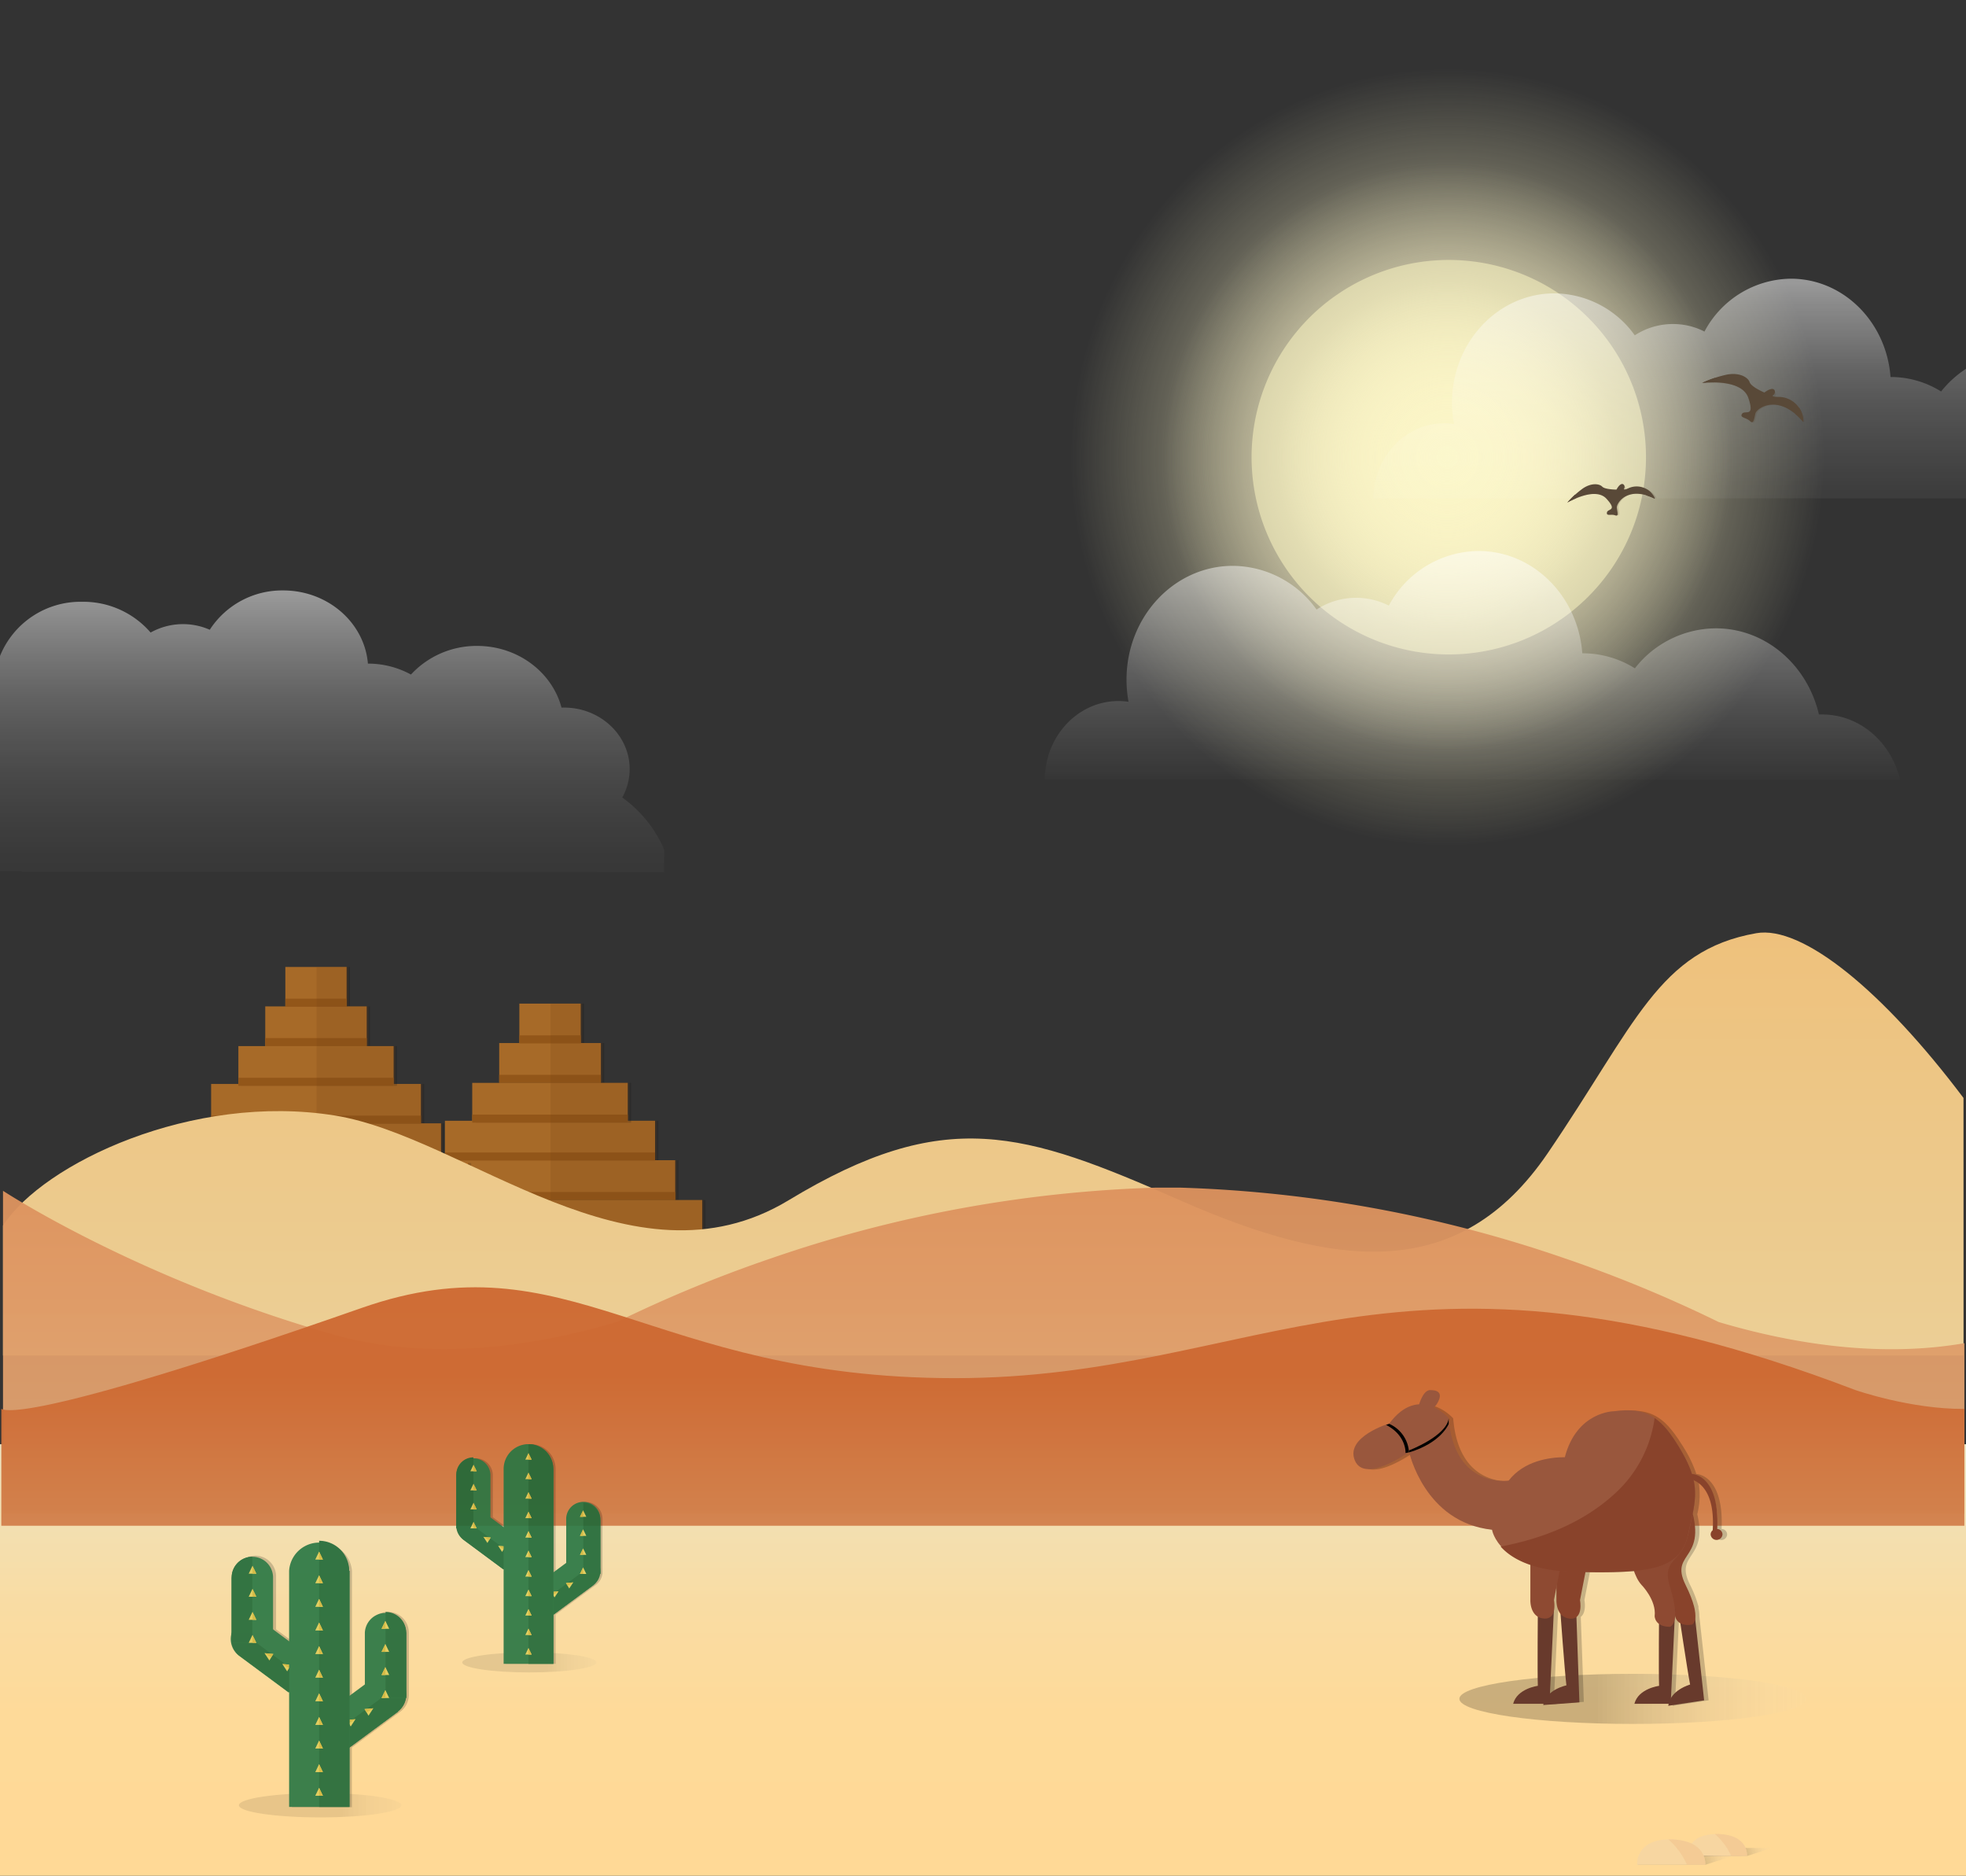 <svg xmlns="http://www.w3.org/2000/svg" xmlns:xlink="http://www.w3.org/1999/xlink" viewBox="0 0 360 343.39"><rect x="0" y="0" width="360" height="343.39" fill="#333333" stroke="none"/><defs><style>.cls-1{fill:url(#무제_그라디언트_11);}.cls-2{fill:url(#radial-gradient);}.cls-3{fill:url(#radial-gradient-2);}.cls-4{fill:url(#radial-gradient-3);}.cls-5,.cls-6,.cls-7{opacity:0.5;}.cls-5{fill:url(#linear-gradient);}.cls-6{fill:url(#linear-gradient-2);}.cls-7{fill:url(#linear-gradient-3);}.cls-8{opacity:0.75;}.cls-12,.cls-16,.cls-21,.cls-24,.cls-32,.cls-9{opacity:0.2;}.cls-10{fill:#ce7c24;}.cls-11{fill:#b26110;}.cls-12{fill:#89490e;}.cls-13{fill:url(#linear-gradient-4);}.cls-14,.cls-15{opacity:0.95;}.cls-14{fill:url(#linear-gradient-5);}.cls-15{fill:url(#linear-gradient-6);}.cls-16{fill:url(#linear-gradient-7);}.cls-17{fill:#683a2c;}.cls-18{fill:#89432b;}.cls-19{fill:#99573d;}.cls-20{fill:#8e4a32;}.cls-21{fill:url(#linear-gradient-8);}.cls-22{fill:#f7d6a1;}.cls-23{fill:#f2c691;opacity:0.7;}.cls-24{fill:url(#linear-gradient-9);}.cls-25{opacity:0.9;}.cls-26,.cls-31{opacity:0.1;}.cls-26{fill:url(#linear-gradient-10);}.cls-27{fill:#277543;}.cls-28{fill:#1e6837;}.cls-29{fill:#e0cd5a;}.cls-30{fill:#d1b83d;}.cls-31{fill:url(#linear-gradient-11);}.cls-32,.cls-33{fill:#594938;}</style><linearGradient id="무제_그라디언트_11" x1="180" y1="341.94" x2="180" y2="265.81" gradientUnits="userSpaceOnUse"><stop offset="0.04" stop-color="#ffd996"/><stop offset="0.37" stop-color="#feda99"/><stop offset="0.63" stop-color="#f9dca3"/><stop offset="0.87" stop-color="#f1e0b4"/><stop offset="1" stop-color="#ece3c0"/></linearGradient><radialGradient id="radial-gradient" cx="265.3" cy="83.7" r="83.7" gradientTransform="translate(171.21 344.79) rotate(-87.25) scale(1 0.97)" gradientUnits="userSpaceOnUse"><stop offset="0" stop-color="#fbeed0"/><stop offset="0.85" stop-color="#fbf6c2" stop-opacity="0"/></radialGradient><radialGradient id="radial-gradient-2" cx="265.3" cy="83.7" r="60.64" gradientTransform="translate(171.21 344.79) rotate(-87.25) scale(1 0.97)" gradientUnits="userSpaceOnUse"><stop offset="0" stop-color="#fbeed0"/><stop offset="0.89" stop-color="#fbf6c2" stop-opacity="0"/></radialGradient><radialGradient id="radial-gradient-3" cx="265.3" cy="83.7" r="36.11" gradientTransform="translate(171.21 344.79) rotate(-87.25) scale(1 0.97)" gradientUnits="userSpaceOnUse"><stop offset="0" stop-color="#fbf6c7"/><stop offset="0.89" stop-color="#fbf6c2" stop-opacity="0.54"/></radialGradient><linearGradient id="linear-gradient" x1="60.8" y1="108.73" x2="60.8" y2="178.16" gradientUnits="userSpaceOnUse"><stop offset="0" stop-color="#fff"/><stop offset="0.06" stop-color="#fff" stop-opacity="0.86"/><stop offset="0.16" stop-color="#fff" stop-opacity="0.66"/><stop offset="0.26" stop-color="#fff" stop-opacity="0.48"/><stop offset="0.37" stop-color="#fff" stop-opacity="0.33"/><stop offset="0.48" stop-color="#fff" stop-opacity="0.21"/><stop offset="0.59" stop-color="#fff" stop-opacity="0.12"/><stop offset="0.71" stop-color="#fff" stop-opacity="0.05"/><stop offset="0.84" stop-color="#fff" stop-opacity="0.01"/><stop offset="1" stop-color="#fff" stop-opacity="0"/></linearGradient><linearGradient id="linear-gradient-2" x1="269.63" y1="101.67" x2="269.63" y2="198.72" gradientUnits="userSpaceOnUse"><stop offset="0" stop-color="#fff"/><stop offset="0.08" stop-color="#fff" stop-opacity="0.77"/><stop offset="0.19" stop-color="#fff" stop-opacity="0.5"/><stop offset="0.28" stop-color="#fff" stop-opacity="0.28"/><stop offset="0.36" stop-color="#fff" stop-opacity="0.13"/><stop offset="0.42" stop-color="#fff" stop-opacity="0.03"/><stop offset="0.46" stop-color="#fff" stop-opacity="0"/></linearGradient><linearGradient id="linear-gradient-3" x1="305.76" y1="51.76" x2="305.76" y2="145.11" gradientUnits="userSpaceOnUse"><stop offset="0" stop-color="#fff"/><stop offset="0.04" stop-color="#fff" stop-opacity="0.86"/><stop offset="0.11" stop-color="#fff" stop-opacity="0.66"/><stop offset="0.17" stop-color="#fff" stop-opacity="0.48"/><stop offset="0.24" stop-color="#fff" stop-opacity="0.33"/><stop offset="0.32" stop-color="#fff" stop-opacity="0.21"/><stop offset="0.39" stop-color="#fff" stop-opacity="0.12"/><stop offset="0.47" stop-color="#fff" stop-opacity="0.05"/><stop offset="0.56" stop-color="#fff" stop-opacity="0.01"/><stop offset="0.66" stop-color="#fff" stop-opacity="0"/></linearGradient><linearGradient id="linear-gradient-4" x1="180.04" y1="170.73" x2="180.04" y2="359.94" gradientUnits="userSpaceOnUse"><stop offset="0" stop-color="#eec17c"/><stop offset="1" stop-color="#e8e3bb"/></linearGradient><linearGradient id="linear-gradient-5" x1="180.12" y1="217" x2="180.12" y2="312.47" gradientUnits="userSpaceOnUse"><stop offset="0" stop-color="#dd925d"/><stop offset="1" stop-color="#e2b384"/></linearGradient><linearGradient id="linear-gradient-6" x1="179.97" y1="251.4" x2="179.97" y2="332.45" gradientUnits="userSpaceOnUse"><stop offset="0" stop-color="#cd6831"/><stop offset="1" stop-color="#dcae7f"/></linearGradient><linearGradient id="linear-gradient-7" x1="457.79" y1="-229.26" x2="532.8" y2="-229.26" gradientTransform="translate(825 81.77) rotate(180)" gradientUnits="userSpaceOnUse"><stop offset="0.44" stop-color="#fff" stop-opacity="0"/><stop offset="1"/></linearGradient><linearGradient id="linear-gradient-8" x1="329.54" y1="335.59" x2="318.44" y2="338.51" gradientTransform="matrix(1, 0, 0, 1, 0, 0)" xlink:href="#linear-gradient-7"/><linearGradient id="linear-gradient-9" x1="323.35" y1="336.57" x2="310.59" y2="339.93" gradientTransform="matrix(1, 0, 0, 1, 0, 0)" xlink:href="#linear-gradient-7"/><linearGradient id="linear-gradient-10" x1="727.44" y1="-248.71" x2="762.57" y2="-248.71" xlink:href="#linear-gradient-7"/><linearGradient id="linear-gradient-11" x1="695.94" y1="-222.56" x2="724.94" y2="-222.56" xlink:href="#linear-gradient-7"/></defs><g id="레이어_2" data-name="레이어 2"><g id="레이어_1-2" data-name="레이어 1"><rect class="cls-1" y="264.39" width="360" height="79"/><path class="cls-2" d="M349,83.7A83.71,83.71,0,1,1,265.3,0,83.71,83.71,0,0,1,349,83.7Z"/><path class="cls-3" d="M325.94,83.7A60.65,60.65,0,1,1,265.3,23.06,60.64,60.64,0,0,1,325.94,83.7Z"/><path class="cls-4" d="M301.4,83.7a36.11,36.11,0,1,1-36.1-36.11A36.1,36.1,0,0,1,301.4,83.7Z"/><path class="cls-5" d="M113.94,146a10.64,10.64,0,0,0,1.36-5.2c0-6.22-5.39-11.26-12-11.26l-.48,0c-1.73-6.49-8-11.29-15.45-11.29a16.36,16.36,0,0,0-12.12,5.24,16.34,16.34,0,0,0-7.82-2h-.06c-.63-7.5-7.34-13.4-15.53-13.4a15.79,15.79,0,0,0-13.43,7.2,12.18,12.18,0,0,0-10.83.51A16.28,16.28,0,0,0,15,110.17,15.89,15.89,0,0,0,0,120.1v39.39H4v.14h70.7v0l46.92.07v-4.17A22.79,22.79,0,0,0,113.94,146Z"/><path class="cls-6" d="M347.92,142.73c-1.6-6.85-7.37-11.93-14.26-11.93l-.59,0c-2.11-9.06-9.76-15.77-18.89-15.77a18.92,18.92,0,0,0-14.81,7.32,18,18,0,0,0-9.56-2.75h-.07c-.78-10.49-9-18.73-19-18.73a18.84,18.84,0,0,0-16.43,10,13.26,13.26,0,0,0-13.23.72,19,19,0,0,0-15.33-8c-10.75,0-19.47,9.32-19.47,20.83a22.62,22.62,0,0,0,.37,4.06,12.45,12.45,0,0,0-1.84-.14c-7.41,0-13.42,6.39-13.49,14.3Z"/><path class="cls-7" d="M360,67.52a19.12,19.12,0,0,0-4.56,4.15,17.36,17.36,0,0,0-9.2-2.65h-.06c-.75-10.08-8.64-18-18.26-18a18.14,18.14,0,0,0-15.81,9.68,12.61,12.61,0,0,0-5.76-1.38,12.76,12.76,0,0,0-7,2.07,18.25,18.25,0,0,0-14.74-7.68c-10.34,0-18.73,9-18.73,20a20.91,20.91,0,0,0,.36,3.91,12.94,12.94,0,0,0-1.77-.13c-7.13,0-12.91,6.15-13,13.75H360Z"/><g class="cls-8"><polygon class="cls-9" points="124.25 219.69 124.25 218.22 124.25 212.4 120.57 212.4 120.57 210.99 120.57 205.18 82.08 205.18 82.08 210.99 82.08 212.4 78.39 212.4 78.39 218.22 78.39 219.69 73.46 219.69 73.46 225.5 73.46 226.97 129.19 226.97 129.19 225.5 129.19 219.69 124.25 219.69"/><rect class="cls-10" x="72.85" y="219.69" width="55.73" height="7.29"/><rect class="cls-11" x="72.85" y="225.5" width="55.73" height="1.47"/><rect class="cls-10" x="77.78" y="212.4" width="45.86" height="7.29"/><rect class="cls-11" x="77.78" y="218.22" width="45.86" height="1.47"/><rect class="cls-10" x="81.47" y="205.18" width="38.48" height="7.29"/><rect class="cls-11" x="81.47" y="210.99" width="38.48" height="1.47"/><polygon class="cls-9" points="110.63 198.24 110.63 196.77 110.63 190.95 106.94 190.95 106.94 189.54 106.94 183.73 95.7 183.73 95.7 189.54 95.7 190.95 92.02 190.95 92.02 196.77 92.02 198.24 87.08 198.24 87.08 204.06 87.08 205.53 115.56 205.53 115.56 204.06 115.56 198.24 110.63 198.24"/><rect class="cls-10" x="86.47" y="198.24" width="28.48" height="7.29"/><rect class="cls-11" x="86.47" y="204.05" width="28.48" height="1.47"/><rect class="cls-10" x="91.41" y="190.95" width="18.62" height="7.29"/><rect class="cls-11" x="91.41" y="196.77" width="18.62" height="1.47"/><rect class="cls-10" x="95.1" y="183.73" width="11.24" height="7.29"/><rect class="cls-11" x="95.1" y="189.54" width="11.24" height="1.47"/><polygon class="cls-12" points="123.97 219.69 123.97 212.4 120.28 212.4 120.28 205.18 115.28 205.18 115.28 198.24 110.35 198.24 110.35 190.95 106.66 190.95 106.66 183.73 100.82 183.73 100.82 226.97 128.9 226.97 128.9 219.69 123.97 219.69"/></g><g class="cls-8"><polygon class="cls-9" points="81.36 212.92 81.36 211.45 81.36 205.65 77.68 205.65 77.68 204.24 77.68 198.44 39.26 198.44 39.26 204.24 39.26 205.65 35.58 205.65 35.58 211.45 35.58 212.92 30.66 212.92 30.66 218.72 30.66 220.19 86.28 220.19 86.28 218.72 86.28 212.92 81.36 212.92"/><rect class="cls-10" x="30.05" y="212.92" width="55.63" height="7.27"/><rect class="cls-11" x="30.05" y="218.73" width="55.63" height="1.47"/><rect class="cls-10" x="34.98" y="205.65" width="45.78" height="7.27"/><rect class="cls-11" x="34.98" y="211.45" width="45.78" height="1.47"/><rect class="cls-10" x="38.66" y="198.44" width="38.41" height="7.27"/><rect class="cls-11" x="38.66" y="204.24" width="38.41" height="1.47"/><polygon class="cls-9" points="67.76 191.51 67.76 190.04 67.76 184.24 64.08 184.24 64.08 182.83 64.08 177.03 52.86 177.03 52.86 182.83 52.86 184.24 49.18 184.24 49.18 190.04 49.18 191.51 44.26 191.51 44.26 197.31 44.26 198.78 72.69 198.78 72.69 197.31 72.69 191.51 67.76 191.51"/><rect class="cls-10" x="43.65" y="191.51" width="28.43" height="7.27"/><rect class="cls-11" x="43.65" y="197.31" width="28.43" height="1.47"/><rect class="cls-10" x="48.57" y="184.24" width="18.58" height="7.27"/><rect class="cls-11" x="48.57" y="190.04" width="18.58" height="1.47"/><rect class="cls-10" x="52.25" y="177.02" width="11.22" height="7.27"/><rect class="cls-11" x="52.25" y="182.83" width="11.22" height="1.47"/><polygon class="cls-12" points="81.08 212.92 81.08 205.65 77.39 205.65 77.39 198.44 72.4 198.44 72.4 191.51 67.48 191.51 67.48 184.24 63.8 184.24 63.8 177.03 57.97 177.03 57.97 220.19 86 220.19 86 212.92 81.08 212.92"/></g><path class="cls-13" d="M359.54,201c-14.89-19.78-29.56-31.63-37.94-30.16-17.92,3.16-22.07,16.63-38.21,40.3s-38.62,21.22-67.3,8.6-43-17.36-71.7,0-59.06-11.62-83-15.51C35.25,200,7.9,213,.55,224.36v23.79h359Z"/><path class="cls-14" d="M359.7,245.9c-15.79,2.73-31.93,0-45-3.88a240.88,240.88,0,0,0-28.21-11.67h0a237.73,237.73,0,0,0-70.42-12.93h0l-2,0h-.41l-2,0h0a237.68,237.68,0,0,0-70.42,12.93h0A240.88,240.88,0,0,0,113,242c-15.06,4.47-34.15,7.4-52.09,2.28C26.93,234.59,3.23,219.74.55,218v59.13H359.7Z"/><path class="cls-15" d="M339.67,254.45c-84.2-32.14-108.74-2.15-164.87-2.15s-70.51-26.19-108.59-12.85C2.6,261.72.62,257.9.24,257.93v21.39H359.7V257.93C349.77,258,339.67,254.45,339.67,254.45Z"/><path class="cls-16" d="M267.23,311c0-2.53,14.22-4.57,31.77-4.57s31.77,2,31.77,4.57S316.54,315.6,299,315.6,267.23,313.55,267.23,311Z"/><path class="cls-9" d="M315.25,279.92v-.08c.42-9.93-4.63-10-4.63-10h0a22,22,0,0,0-2.11-4.51c-.22-.36-.42-.7-.63-1l-.3-.46-.3-.47q-.19-.28-.39-.54l-.2-.3-.43-.55-.16-.2c-.15-.19-.31-.37-.46-.54l-.11-.13-.5-.51-.08-.08c-.18-.17-.36-.32-.54-.47l0,0c-2.1-1.71-4.49-2.14-8.1-1.64h0s-6.76.06-8.93,8.41c-2.75,0-7.47.64-10.28,4.28,0,0-9.94,1.57-11-11.46,0,0-5.42-6.26-10.84,1,0,0-8.14,2.43-6.33,6.77s9.94-1.56,9.94-1.56,2.78,12.91,15.19,14.25a6.44,6.44,0,0,0,1.62,3h0l.35.36.11.12.28.26.16.14.28.23.19.15c.09.07.19.15.3.22l.21.15.33.22.24.15.38.22.24.13.46.23a1.51,1.51,0,0,0,.22.11l.74.33h0l.76.29.13,0v6.42s-.09,2.17,1.36,3c0,3.11-.07,10.81,0,12.66,0,0-3.79.47-4.52,3.28h5.56l-.06.25,6.62-.49L289.46,296c1.11-.82.67-3.09.67-3.09l1-5.1a81.79,81.79,0,0,0,8.85-.21,7.63,7.63,0,0,0,1.36,2.51s2.79,2.8,2.44,5.76a1.93,1.93,0,0,0,.8,1.42c0,3.58-.05,9.69,0,11.32,0,0-3.79.47-4.52,3.28h6.31c0,.13-.05.26-.07.39l6.57-1-1.7-15.4a6.18,6.18,0,0,0-.16-1.46l0-.32h0a20.55,20.55,0,0,0-1.56-4c-2.88-5.81,3.36-4.53,1.34-12.89a14.59,14.59,0,0,0,.19-6.25c1.51.64,3.89,2.68,3.48,9.15a1.06,1.06,0,1,0,1.8.79A1,1,0,0,0,315.25,279.92ZM284.6,310l.71-15.06a5.51,5.51,0,0,0,0-2l.47-2.41v2.41a4.25,4.25,0,0,0,.73,2.48c.19,2.66.83,11.19,1.07,13.15A7.27,7.27,0,0,0,284.6,310Zm22.16.88.68-14.48q0-.19.06-.42a1.93,1.93,0,0,0,1,1.19c.54,3.55,1.46,9.6,1.79,11.2A6.49,6.49,0,0,0,306.76,310.9Z"/><path class="cls-17" d="M307.3,294.57s1.72,11.52,2.18,13.82c0,0-3.67,1-4,3.89l6.57-1-1.89-17.18Z"/><path class="cls-18" d="M299,280.38s1.6,7.89,4.43,10.19c0,0,3.19,2.36,3.31,5.33,0,0,.3,1.94,3.06,1.53,0,0,2.06-.79-1.15-7.28s5-4.12.25-16.3Z"/><path class="cls-17" d="M285.69,294.6s.84,11.61,1.14,13.94c0,0-3.74.75-4.25,3.6l6.63-.49-.6-17.27Z"/><path class="cls-18" d="M285,281v11.94s-.13,3.15,2.45,3.38,1.87-3.38,1.87-3.38l2.11-10.81Z"/><path class="cls-19" d="M307.71,265.36c-3.58-6.06-6.2-7.8-12.23-7h0s-6.76.06-8.94,8.41h0c-2.75,0-7.47.64-10.28,4.28,0,0-9.94,1.57-11-11.46,0,0-5.43-6.26-10.85,1,0,0-8.13,2.43-6.32,6.77s9.94-1.56,9.94-1.56,2.78,12.91,15.18,14.25c0,0,1.08,7.29,15.18,7.64s19.34-.52,20.78-6.95S311.5,271.79,307.71,265.36Z"/><path class="cls-18" d="M314.46,279.92v-.08c.42-9.93-4.63-10-4.63-10l-.88.85s5.25.08,4.67,9.45a1,1,0,0,0-.38.79,1.09,1.09,0,0,0,2.17,0A1,1,0,0,0,314.46,279.92Z"/><path class="cls-17" d="M281.6,294.63s-.1,11.64,0,14c0,0-3.79.47-4.52,3.28h6.65l.81-17.26Z"/><path class="cls-20" d="M286.43,283.31a14.45,14.45,0,0,1-6,1.23h-.2v8.38s-.13,3.15,2.45,3.38,1.87-3.38,1.87-3.38Z"/><path class="cls-17" d="M303.8,294.63s-.1,11.64,0,14c0,0-3.79.47-4.52,3.28h6.65l.81-17.26Z"/><path class="cls-20" d="M297.76,279.4s.35,8,2.79,10.71c0,0,2.79,2.8,2.44,5.76,0,0,0,1.95,2.79,1.95,0,0,2.16-.48,0-7.37s5.57-3.35,2.78-16.08Z"/><path class="cls-18" d="M307.71,265.36c-1.64-2.77-3.07-4.63-4.73-5.76a22.79,22.79,0,0,1-7.19,13.75c-5.8,5.37-13.2,8.29-21,9.78,1.82,2.05,5.64,4.44,13.56,4.64,14.1.35,19.34-.52,20.78-6.95S311.5,271.79,307.71,265.36Z"/><path d="M254.39,260.67l-.58.19c3.76,1.93,3.56,5.14,3.56,5.14l.64-.12A6.09,6.09,0,0,0,254.39,260.67Z"/><path d="M258,265.53l.05.35c5.87-1.74,7.23-5.21,7.23-5.21v-1C264.85,262.93,258,265.53,258,265.53Z"/><path class="cls-19" d="M259.42,258.78s.77-4.3,2.47-4.3,2.31.75,1.23,2.52S259.42,258.78,259.42,258.78Z"/><polygon class="cls-21" points="309.02 339.78 319.9 339.78 324.5 338.3 312.94 338.3 309.02 339.78"/><path class="cls-22" d="M309,339.78H319.9s.39-3.89-5.39-4S309,339.78,309,339.78Z"/><path class="cls-23" d="M314.51,335.74H314a11.77,11.77,0,0,1,3,4h2.91S320.29,335.89,314.51,335.74Z"/><polygon class="cls-24" points="299.76 341.39 312.26 341.39 317.55 339.69 304.26 339.69 299.76 341.39"/><path class="cls-22" d="M299.76,341.39h12.5s.45-4.47-6.2-4.65S299.76,341.39,299.76,341.39Z"/><path class="cls-23" d="M306.06,336.74h-.56a13.34,13.34,0,0,1,3.41,4.65h3.35S312.71,336.92,306.06,336.74Z"/><g class="cls-25"><path class="cls-26" d="M43.75,330.49c0-1.23,6.66-2.23,14.88-2.23s14.89,1,14.89,2.23-6.67,2.22-14.89,2.22S43.75,331.72,43.75,330.49Z"/><path class="cls-9" d="M74.86,310.36V298.88h0a3.79,3.79,0,0,0-7.58,0h0v9.49l-2.83,2.1V287.58h0a5.52,5.52,0,0,0-11,0h0v12.84l-2.9-2.14v-9.49h0a3.79,3.79,0,1,0-7.57,0h0v11.94h0a3.76,3.76,0,0,0,1.49,2.49h0l9,6.62,0,0v21H64.43V319.92l8.9-6.59h0a3.76,3.76,0,0,0,1.49-2.49h0Z"/><path class="cls-27" d="M43.94,303.22a3.79,3.79,0,1,1,4.51-6.08h0l8.94,6.62-4.52,6.1-8.94-6.62Z"/><path class="cls-28" d="M43.94,303.22a3.78,3.78,0,0,1-.79-5.29l12,8.88-2.26,3-8.94-6.62Z"/><path class="cls-27" d="M42.42,288.79a3.79,3.79,0,1,1,7.58,0h0v11.94h-7.6V288.79Z"/><path class="cls-28" d="M42.42,288.79A3.79,3.79,0,0,1,46.2,285v15.73H42.41V288.79Z"/><polyline class="cls-29" points="46.16 288.1 46.94 288.1 46.24 286.66 46.23 286.66 45.54 288.1 46.32 288.1"/><polygon class="cls-30" points="46.24 286.66 46.24 286.66 46.24 288.1 46.94 288.1 46.24 286.66"/><polyline class="cls-29" points="46.16 292.32 46.94 292.32 46.24 290.88 46.23 290.88 45.54 292.32 46.32 292.32"/><polygon class="cls-30" points="46.24 290.88 46.24 290.88 46.24 292.32 46.94 292.32 46.24 290.88"/><polyline class="cls-29" points="46.16 296.54 46.94 296.54 46.24 295.1 46.23 295.1 45.54 296.54 46.32 296.54"/><polygon class="cls-30" points="46.24 295.1 46.24 295.1 46.24 296.54 46.94 296.54 46.24 295.1"/><polyline class="cls-29" points="46.16 300.76 46.94 300.76 46.24 299.32 46.23 299.32 45.54 300.76 46.32 300.76"/><polygon class="cls-30" points="46.24 299.32 46.24 299.32 46.24 300.76 46.94 300.76 46.24 299.32"/><polyline class="cls-29" points="49.64 303.46 50.05 302.79 48.45 302.65 48.45 302.66 49.33 303.99 49.73 303.32"/><polygon class="cls-30" points="48.45 302.65 48.45 302.65 49.68 303.39 50.05 302.79 48.45 302.65"/><polyline class="cls-29" points="52.9 305.44 53.3 304.77 51.71 304.63 51.71 304.64 52.58 305.98 52.98 305.3"/><polygon class="cls-30" points="51.71 304.63 51.71 304.64 52.94 305.37 53.3 304.77 51.71 304.63"/><path class="cls-27" d="M72.86,313.32a3.79,3.79,0,0,0-4.51-6.09h0l-8.94,6.62,4.52,6.1,9-6.62Z"/><path class="cls-28" d="M72.86,313.32a3.78,3.78,0,0,0,.79-5.29l-12,8.87L63.92,320l8.94-6.62Z"/><path class="cls-27" d="M74.38,298.88a3.79,3.79,0,0,0-7.57,0h0v11.95h7.6V298.88Z"/><path class="cls-28" d="M74.38,298.88a3.78,3.78,0,0,0-3.78-3.78v15.73h3.79V298.88Z"/><polyline class="cls-29" points="70.64 298.19 69.86 298.19 70.56 296.75 70.57 296.75 71.27 298.19 70.48 298.19"/><polygon class="cls-30" points="70.56 296.75 70.57 296.75 70.57 298.19 69.86 298.19 70.56 296.75"/><polyline class="cls-29" points="70.64 302.41 69.86 302.41 70.56 300.98 70.57 300.98 71.27 302.41 70.48 302.41"/><polygon class="cls-30" points="70.56 300.98 70.57 300.98 70.57 302.41 69.86 302.41 70.56 300.98"/><polyline class="cls-29" points="70.64 306.64 69.86 306.64 70.56 305.2 70.57 305.2 71.27 306.64 70.48 306.64"/><polygon class="cls-30" points="70.56 305.2 70.57 305.2 70.57 306.64 69.86 306.64 70.56 305.2"/><polyline class="cls-29" points="70.64 310.86 69.86 310.86 70.56 309.42 70.57 309.42 71.27 310.86 70.48 310.86"/><polygon class="cls-30" points="70.56 309.42 70.57 309.42 70.57 310.86 69.86 310.86 70.56 309.42"/><polyline class="cls-29" points="67.16 313.56 66.75 312.88 68.35 312.74 68.35 312.75 67.48 314.09 67.08 313.42"/><polygon class="cls-30" points="68.35 312.74 68.35 312.75 67.12 313.49 66.75 312.88 68.35 312.74"/><polyline class="cls-29" points="63.9 315.54 63.5 314.87 65.09 314.73 65.09 314.73 64.22 316.07 63.82 315.4"/><polygon class="cls-30" points="65.09 314.73 65.09 314.73 63.86 315.47 63.5 314.87 65.09 314.73"/><path class="cls-27" d="M63.94,287.58a5.51,5.51,0,0,0-11,0h0V330.8H64V287.58Z"/><path class="cls-28" d="M63.94,287.58a5.51,5.51,0,0,0-5.5-5.51V330.8H64V287.58Z"/><polyline class="cls-29" points="58.35 285.51 59.13 285.51 58.44 284.07 58.42 284.07 57.73 285.51 58.51 285.51"/><polygon class="cls-30" points="58.44 284.07 58.43 284.07 58.43 285.51 59.13 285.51 58.44 284.07"/><polyline class="cls-29" points="58.35 289.84 59.13 289.84 58.44 288.4 58.42 288.4 57.73 289.84 58.51 289.84"/><polygon class="cls-30" points="58.44 288.4 58.43 288.4 58.43 289.84 59.13 289.84 58.44 288.4"/><polyline class="cls-29" points="58.35 294.16 59.13 294.16 58.44 292.72 58.42 292.72 57.73 294.16 58.51 294.16"/><polygon class="cls-30" points="58.44 292.72 58.43 292.72 58.43 294.16 59.13 294.16 58.44 292.72"/><polyline class="cls-29" points="58.35 298.49 59.13 298.49 58.44 297.05 58.42 297.05 57.73 298.49 58.51 298.49"/><polygon class="cls-30" points="58.44 297.05 58.43 297.05 58.43 298.49 59.13 298.49 58.44 297.05"/><polyline class="cls-29" points="58.35 302.81 59.13 302.81 58.44 301.37 58.42 301.37 57.73 302.81 58.51 302.81"/><polygon class="cls-30" points="58.44 301.37 58.43 301.37 58.43 302.81 59.13 302.81 58.44 301.37"/><polyline class="cls-29" points="58.35 307.13 59.13 307.13 58.44 305.69 58.42 305.69 57.73 307.13 58.51 307.13"/><polygon class="cls-30" points="58.44 305.69 58.43 305.69 58.43 307.13 59.13 307.13 58.44 305.69"/><polyline class="cls-29" points="58.35 311.45 59.13 311.45 58.44 310.01 58.42 310.01 57.73 311.45 58.51 311.45"/><polygon class="cls-30" points="58.44 310.01 58.43 310.01 58.43 311.45 59.13 311.45 58.44 310.01"/><polyline class="cls-29" points="58.35 315.78 59.13 315.78 58.44 314.34 58.42 314.34 57.73 315.78 58.51 315.78"/><polygon class="cls-30" points="58.44 314.34 58.43 314.34 58.43 315.78 59.13 315.78 58.44 314.34"/><polyline class="cls-29" points="58.35 320.1 59.13 320.1 58.44 318.66 58.42 318.66 57.73 320.1 58.51 320.1"/><polygon class="cls-30" points="58.44 318.66 58.43 318.66 58.43 320.1 59.13 320.1 58.44 318.66"/><polyline class="cls-29" points="58.35 324.42 59.13 324.42 58.44 322.98 58.42 322.98 57.73 324.42 58.51 324.42"/><polygon class="cls-30" points="58.44 322.98 58.43 322.98 58.43 324.42 59.13 324.42 58.44 322.98"/><polyline class="cls-29" points="58.35 328.75 59.13 328.75 58.44 327.31 58.42 327.31 57.73 328.75 58.51 328.75"/><polygon class="cls-30" points="58.44 327.31 58.43 327.31 58.43 328.75 59.13 328.75 58.44 327.31"/></g><g class="cls-25"><path class="cls-31" d="M84.65,304.34c0-1,5.5-1.84,12.28-1.84s12.29.82,12.29,1.84-5.5,1.83-12.29,1.83S84.65,305.35,84.65,304.34Z"/><path class="cls-9" d="M110.32,287.73a.38.38,0,0,0,0-.15v-9.32h0a3.13,3.13,0,1,0-6.25,0h0v7.83l-2.34,1.73V268.93h0a4.55,4.55,0,1,0-9.1,0h0v10.59l-2.39-1.77v-7.83h0a3.13,3.13,0,0,0-6.25,0h0v9.86h0a3.15,3.15,0,0,0,1.24,2.06h0l7.38,5.47,0,0V304.6h9.12v-9l7.36-5.44h0a3.05,3.05,0,0,0,1.23-2.06h0Z"/><path class="cls-27" d="M84.81,281.84a3.13,3.13,0,0,1,3.72-5h0l7.38,5.47-3.73,5-7.38-5.47Z"/><path class="cls-28" d="M84.81,281.84a3.13,3.13,0,0,1-.65-4.37l9.89,7.32-1.86,2.52-7.38-5.47Z"/><path class="cls-27" d="M83.56,269.92a3.13,3.13,0,0,1,6.25,0h0v9.86H83.55v-9.86Z"/><path class="cls-28" d="M83.56,269.92a3.12,3.12,0,0,1,3.12-3.12v13H83.55v-9.86Z"/><polyline class="cls-29" points="86.64 269.35 87.29 269.35 86.71 268.16 86.7 268.16 86.13 269.35 86.77 269.35"/><polygon class="cls-30" points="86.71 268.16 86.7 268.16 86.7 269.35 87.29 269.35 86.71 268.16"/><polyline class="cls-29" points="86.64 272.84 87.29 272.84 86.71 271.65 86.7 271.65 86.13 272.84 86.77 272.84"/><polygon class="cls-30" points="86.71 271.65 86.7 271.65 86.7 272.84 87.29 272.84 86.71 271.65"/><polyline class="cls-29" points="86.64 276.32 87.29 276.32 86.71 275.13 86.7 275.13 86.13 276.32 86.77 276.32"/><polygon class="cls-30" points="86.71 275.13 86.7 275.13 86.7 276.32 87.29 276.32 86.71 275.13"/><polyline class="cls-29" points="86.64 279.8 87.29 279.8 86.71 278.62 86.7 278.62 86.13 279.8 86.77 279.8"/><polygon class="cls-30" points="86.71 278.62 86.7 278.62 86.7 279.8 87.29 279.8 86.71 278.62"/><polyline class="cls-29" points="89.52 282.03 89.85 281.48 88.53 281.36 88.53 281.37 89.25 282.47 89.58 281.92"/><polygon class="cls-30" points="88.53 281.36 88.53 281.37 89.55 281.98 89.85 281.48 88.53 281.36"/><polyline class="cls-29" points="92.2 283.67 92.54 283.11 91.22 283 91.22 283 91.94 284.11 92.27 283.55"/><polygon class="cls-30" points="91.22 283 91.22 283 92.24 283.61 92.54 283.11 91.22 283"/><path class="cls-27" d="M108.68,290.17a3.13,3.13,0,0,0-3.72-5h0l-7.38,5.46,3.73,5,7.38-5.46Z"/><path class="cls-28" d="M108.67,290.17a3.13,3.13,0,0,0,.66-4.37l-9.89,7.33,1.86,2.51,7.38-5.46Z"/><path class="cls-27" d="M109.93,278.26a3.13,3.13,0,1,0-6.25,0h0v9.85h6.27v-9.85Z"/><path class="cls-28" d="M109.93,278.26a3.13,3.13,0,0,0-3.12-3.13v13h3.13v-9.85Z"/><polyline class="cls-29" points="106.84 277.68 106.2 277.68 106.78 276.5 106.78 276.5 107.36 277.68 106.72 277.68"/><polygon class="cls-30" points="106.78 276.5 106.78 276.5 106.78 277.68 106.2 277.68 106.78 276.5"/><polyline class="cls-29" points="106.84 281.17 106.2 281.17 106.78 279.98 106.78 279.98 107.36 281.17 106.72 281.17"/><polygon class="cls-30" points="106.78 279.98 106.78 279.98 106.78 281.17 106.2 281.17 106.78 279.98"/><polyline class="cls-29" points="106.84 284.65 106.2 284.65 106.78 283.47 106.78 283.47 107.36 284.65 106.72 284.65"/><polygon class="cls-30" points="106.78 283.47 106.78 283.47 106.78 284.65 106.2 284.65 106.78 283.47"/><polyline class="cls-29" points="106.84 288.14 106.2 288.14 106.78 286.95 106.78 286.95 107.36 288.14 106.72 288.14"/><polygon class="cls-30" points="106.78 286.95 106.78 286.95 106.78 288.14 106.2 288.14 106.78 286.95"/><polyline class="cls-29" points="103.97 290.36 103.64 289.81 104.95 289.69 104.96 289.7 104.23 290.81 103.9 290.25"/><polygon class="cls-30" points="104.95 289.69 104.96 289.7 103.94 290.31 103.64 289.81 104.95 289.69"/><polyline class="cls-29" points="101.28 292 100.95 291.44 102.27 291.33 102.27 291.34 101.54 292.44 101.21 291.88"/><polygon class="cls-30" points="102.27 291.33 102.27 291.33 101.25 291.94 100.95 291.44 102.27 291.33"/><path class="cls-27" d="M101.32,268.93a4.55,4.55,0,1,0-9.1,0h0V304.6h9.13V268.93Z"/><path class="cls-28" d="M101.32,268.93a4.55,4.55,0,0,0-4.55-4.55V304.6h4.56V268.93Z"/><polyline class="cls-29" points="96.7 267.22 97.35 267.22 96.77 266.03 96.76 266.03 96.19 267.22 96.83 267.22"/><polygon class="cls-30" points="96.77 266.03 96.77 266.03 96.77 267.22 97.35 267.22 96.77 266.03"/><polyline class="cls-29" points="96.7 270.79 97.35 270.79 96.77 269.6 96.76 269.6 96.19 270.79 96.83 270.79"/><polygon class="cls-30" points="96.77 269.6 96.77 269.6 96.77 270.79 97.35 270.79 96.77 269.6"/><polyline class="cls-29" points="96.7 274.36 97.35 274.36 96.77 273.17 96.76 273.17 96.19 274.36 96.83 274.36"/><polygon class="cls-30" points="96.77 273.17 96.77 273.17 96.77 274.36 97.35 274.36 96.77 273.17"/><polyline class="cls-29" points="96.7 277.93 97.35 277.93 96.77 276.74 96.76 276.74 96.19 277.93 96.83 277.93"/><polygon class="cls-30" points="96.77 276.74 96.77 276.74 96.77 277.93 97.35 277.93 96.77 276.74"/><polyline class="cls-29" points="96.7 281.49 97.35 281.49 96.77 280.3 96.76 280.3 96.19 281.49 96.83 281.49"/><polygon class="cls-30" points="96.77 280.3 96.77 280.3 96.77 281.49 97.35 281.49 96.77 280.3"/><polyline class="cls-29" points="96.7 285.06 97.35 285.06 96.77 283.87 96.76 283.87 96.19 285.06 96.83 285.06"/><polygon class="cls-30" points="96.77 283.87 96.77 283.87 96.77 285.06 97.35 285.06 96.77 283.87"/><polyline class="cls-29" points="96.7 288.63 97.35 288.63 96.77 287.44 96.76 287.44 96.19 288.63 96.83 288.63"/><polygon class="cls-30" points="96.77 287.44 96.77 287.44 96.77 288.63 97.35 288.63 96.77 287.44"/><polyline class="cls-29" points="96.7 292.2 97.35 292.2 96.77 291.01 96.76 291.01 96.19 292.2 96.83 292.2"/><polygon class="cls-30" points="96.77 291.01 96.77 291.01 96.77 292.2 97.35 292.2 96.77 291.01"/><polyline class="cls-29" points="96.7 295.76 97.35 295.76 96.77 294.57 96.76 294.57 96.19 295.76 96.83 295.76"/><polygon class="cls-30" points="96.77 294.57 96.77 294.57 96.77 295.76 97.35 295.76 96.77 294.57"/><polyline class="cls-29" points="96.7 299.33 97.35 299.33 96.77 298.15 96.76 298.15 96.19 299.33 96.83 299.33"/><polygon class="cls-30" points="96.77 298.15 96.77 298.15 96.77 299.33 97.35 299.33 96.77 298.15"/><polyline class="cls-29" points="96.7 302.9 97.35 302.9 96.77 301.71 96.76 301.71 96.19 302.9 96.83 302.9"/><polygon class="cls-30" points="96.77 301.71 96.77 301.71 96.77 302.9 97.35 302.9 96.77 301.71"/></g><path class="cls-32" d="M325.78,73.07s-1.43.05-.88-.34.45-2-1.68-.46c0,0-2.4-1-2.7-1.9s-1.92-1.86-4.26-1.37c-.73.16-1.43.36-2.05.56h0l-.08,0-.23.07-.13,0-.2.07-.17.06-.17.07-.14,0L313,70l-.17.07a.59.59,0,0,0-.14.06l-.11,0-.1,0-.09,0-.14.06-.08,0-.07,0-.05,0-.08,0,0,0s0,0,0,0h0a14.61,14.61,0,0,1,2.1-.1c2.23,0,5.52.48,6.33,2.85,1.25,3.69-.65,2.13-1.15,2.9s.76.66,1.45,1.34.74-.48,1-1.42,3.37-3.17,7.26.1h0a11.78,11.78,0,0,1,1.1,1l.39.44A4.52,4.52,0,0,0,325.78,73.07Z"/><path class="cls-33" d="M323.08,71.86s-2.4-1-2.7-1.9-1.92-1.85-4.26-1.36a21.8,21.8,0,0,0-4.44,1.5s7.22-.93,8.47,2.76S319.5,75,319,75.75s.76.66,1.45,1.34.75-.48,1-1.42,4.19-3.78,8.75,1.59a4.52,4.52,0,0,0-4.6-4.6s-1.43,0-.88-.34S325.21,70.3,323.08,71.86Z"/><path class="cls-33" d="M328.75,75.77a13.07,13.07,0,0,1,1.49,1.49,5.18,5.18,0,0,0-.77-2.62A7.74,7.74,0,0,1,328.75,75.77Z"/><path class="cls-33" d="M314.07,69.16a22.31,22.31,0,0,0-2.39.94,18.81,18.81,0,0,1,2.15-.1Z"/><path class="cls-32" d="M298.35,89.66s-1,.49-.76,0-.32-1.65-1.39.19c0,0-2.1,0-2.61-.53s-2-.75-3.6.37a14,14,0,0,0-1.34,1.08h0l-.06,0-.14.13-.08.07-.13.13-.1.09-.11.11-.08.08-.08.08-.1.1-.09.09-.06.07-.06.06-.06.06-.08.09-.05,0,0,0,0,0-.05,0,0,0s0,0,0,0,0,0,0,0h0l0,0h0a13.62,13.62,0,0,1,1.52-.75c1.66-.7,4.24-1.43,5.61.07,2.11,2.32.2,1.78.09,2.52s.77.24,1.5.52.4-.6.31-1.39,1.47-3.43,5.41-2.27h0a11.85,11.85,0,0,1,1.16.42l.43.2A3.65,3.65,0,0,0,298.35,89.66Z"/><path class="cls-33" d="M296,89.63s-2.1,0-2.61-.54-2-.75-3.6.37A17.4,17.4,0,0,0,287,92s5.05-3,7.16-.7.21,1.78.09,2.52.77.24,1.5.52.4-.6.31-1.38,1.89-4.16,7-1.66a3.64,3.64,0,0,0-4.89-1.91s-1.05.49-.76,0S297,87.78,296,89.63Z"/><path class="cls-33" d="M301.43,90.69a11.63,11.63,0,0,1,1.58.62,4.19,4.19,0,0,0-1.42-1.69A6.27,6.27,0,0,1,301.43,90.69Z"/><path class="cls-33" d="M288.42,90.54A18.55,18.55,0,0,0,287,92a14.32,14.32,0,0,1,1.56-.77Z"/></g></g></svg>